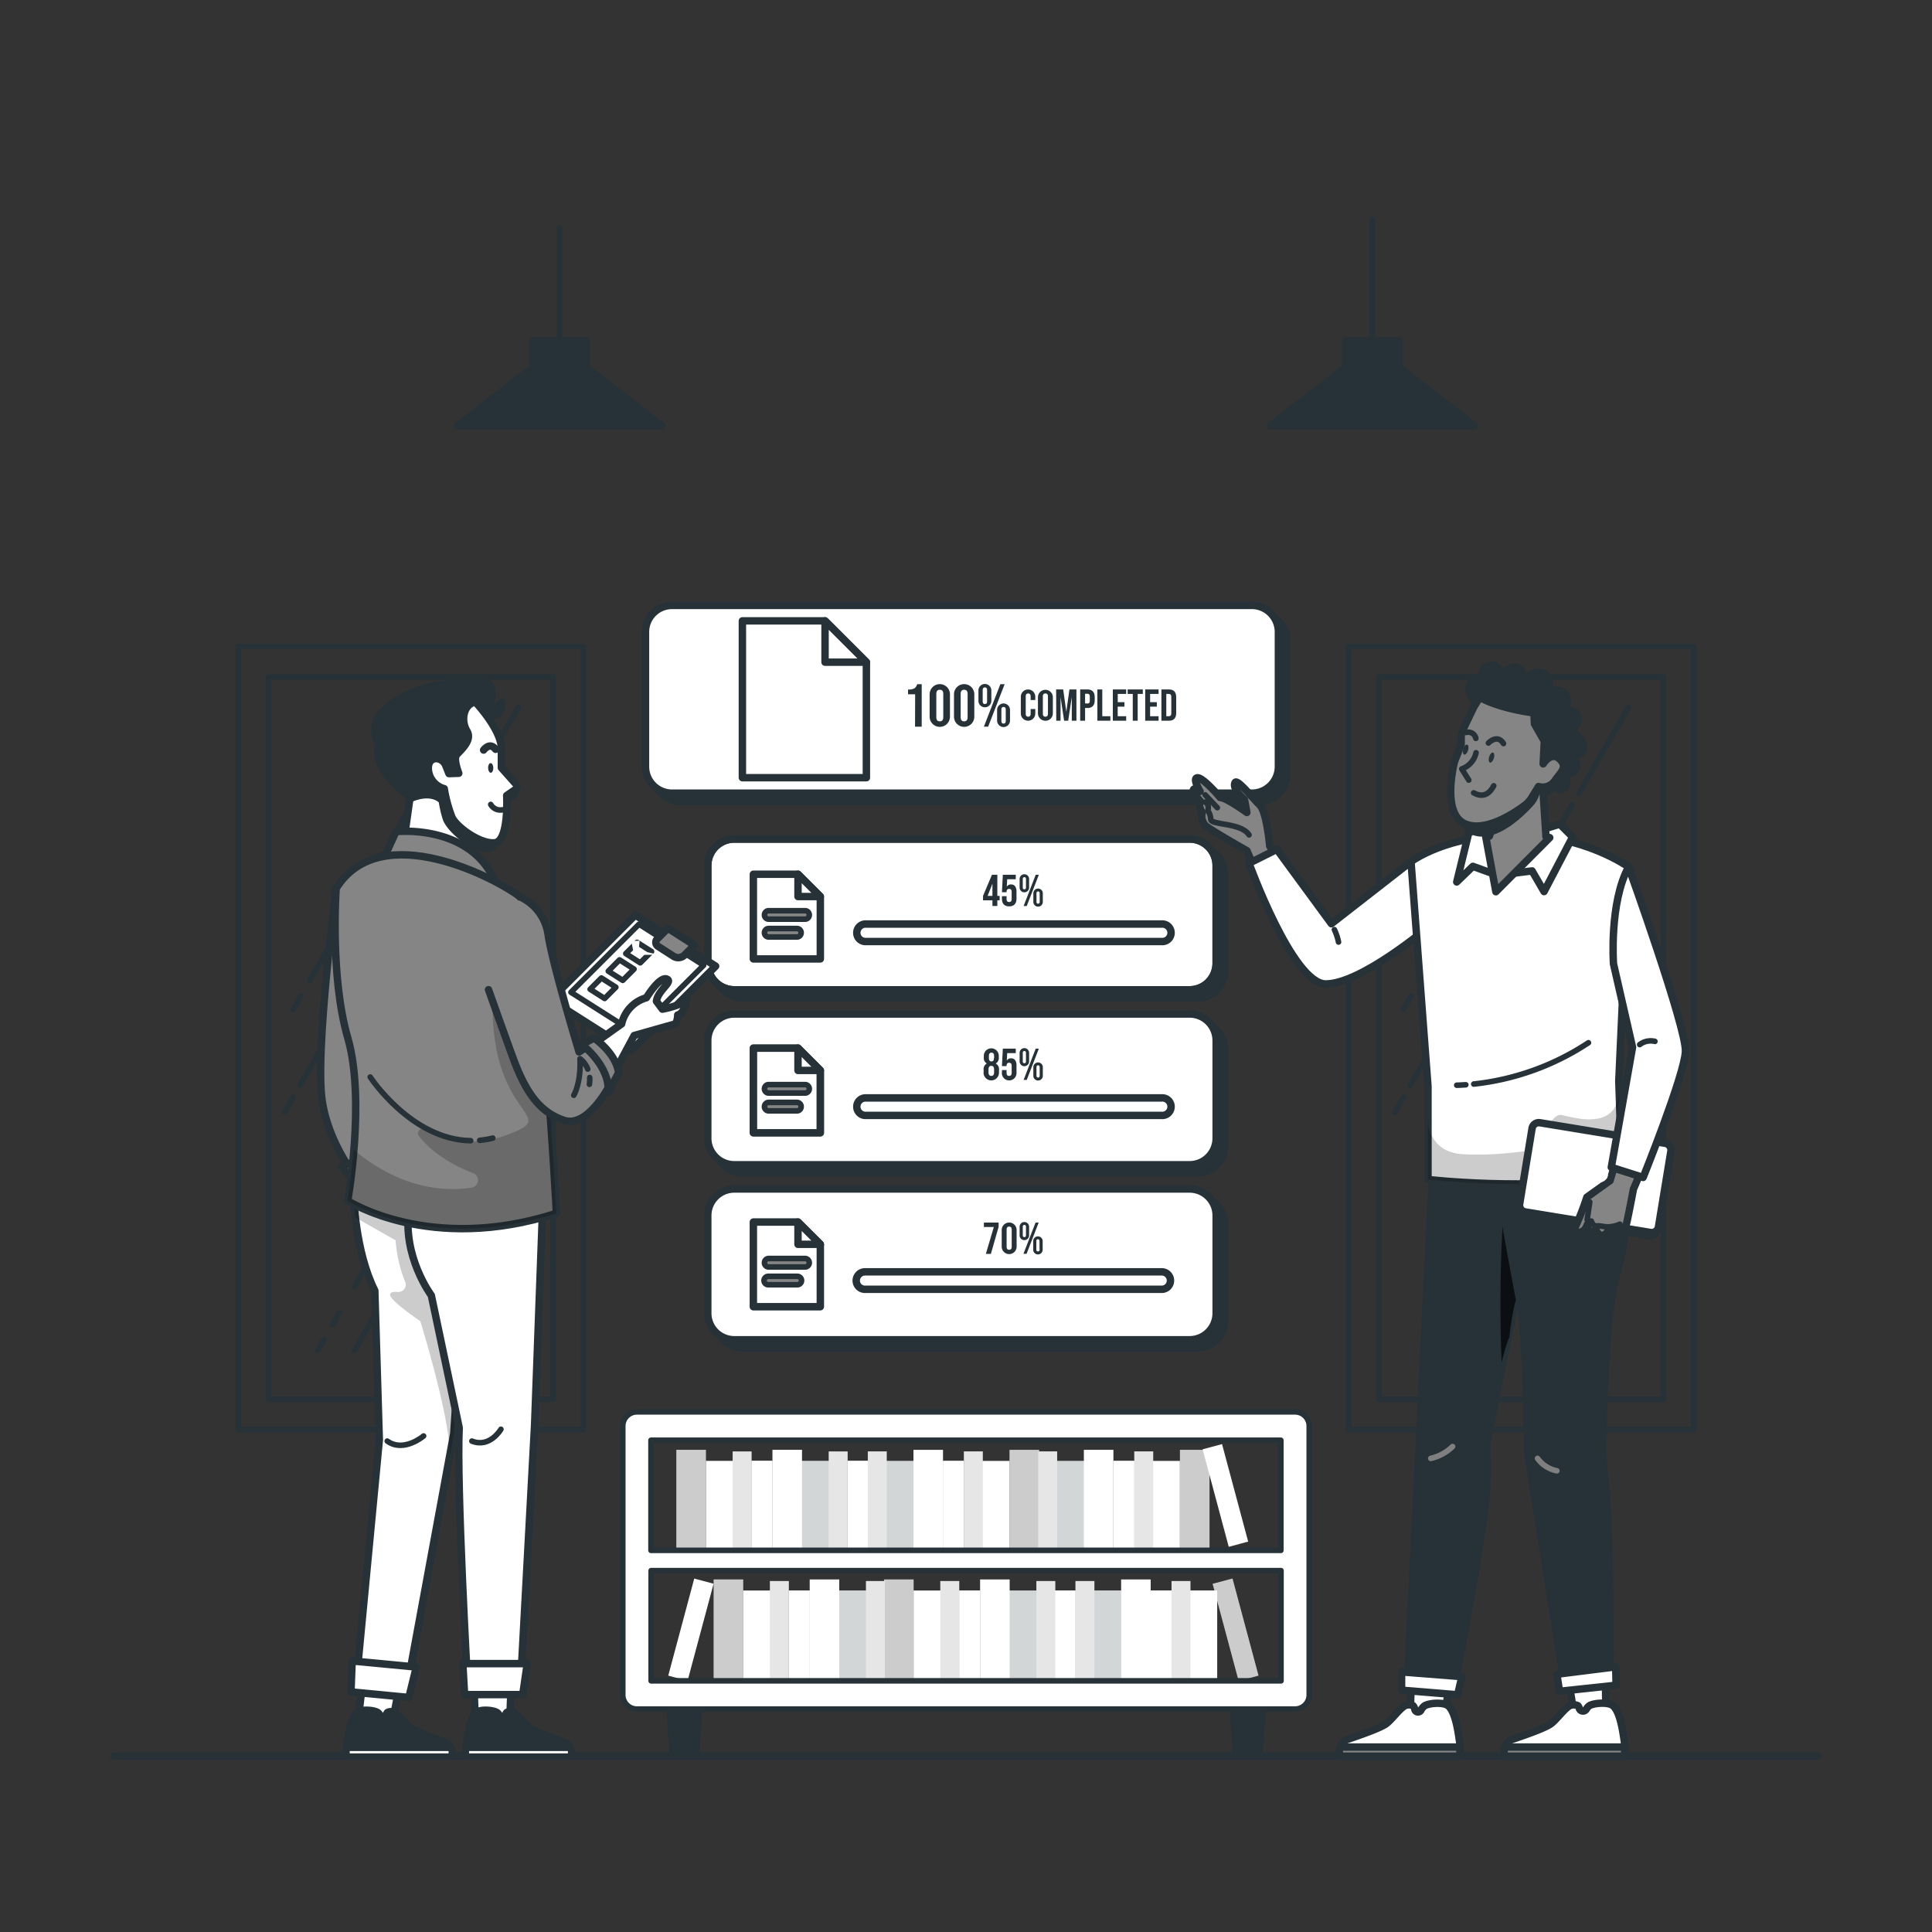 <svg width="260" height="260" fill="none" xmlns="http://www.w3.org/2000/svg"><rect width="100%" height="100%" fill="#333333" stroke="none"/><path d="M227.931 87.022h-46.446v105.362h46.446V87.022Z" stroke="#263238" stroke-width=".75" stroke-linecap="round" stroke-linejoin="round"/><path d="M223.855 91.099h-38.293v97.209h38.293v-97.21ZM189.914 134.02l-1.045 1.814M200.907 114.988l-9.786 16.952M209.887 99.43l-7.415 12.843M211.458 96.715l-.791 1.362M193.029 180.222l-.889 1.539M195.088 176.654l-.941 1.638M207.646 154.903l-10.54 18.262M216.98 138.736l-8.252 14.3M219.024 135.2l-.816 1.414M204.708 168.589l-7.602 13.172M214.432 151.746l-8.616 14.924M216.455 148.247l-1.019 1.763M188.869 147.654l-1.154 2.002M198.973 130.156l-9.178 15.896M211.583 108.316l-11.529 19.963M219.159 95.191l-6.687 11.586M78.515 87.022H32.068v105.362h46.447V87.022Z" stroke="#263238" stroke-width=".75" stroke-linecap="round" stroke-linejoin="round"/><path d="M74.438 91.099H36.145v97.209h38.293v-97.21ZM40.498 134.02l-1.045 1.814M51.485 114.988 41.7 131.94M60.47 99.43l-7.414 12.843M62.036 96.715l-.785 1.362M43.612 180.222l-.889 1.539M45.672 176.654l-.947 1.638M58.23 154.903l-10.546 18.262M67.564 138.736l-8.258 14.3M69.607 135.2l-.821 1.414M55.292 168.589l-7.608 13.172M65.015 151.746 56.4 166.67M67.033 148.247l-1.014 1.763M39.452 147.654l-1.16 2.002M49.55 130.156l-9.177 15.896M62.16 108.316l-11.522 19.963M69.737 95.191l-6.687 11.586" stroke="#263238" stroke-width=".75" stroke-linecap="round" stroke-linejoin="round"/><path d="M15.34 236.304h229.32" stroke="#263238" stroke-linecap="round" stroke-linejoin="round"/><path d="M94.999 195.109H91.02v13.525h3.978v-13.525Z" fill="#fff"/><path opacity=".2" d="M94.999 195.109H91.02v13.525h3.978v-13.525Z" fill="#000"/><path d="M98.982 196.596h-3.978v12.038h3.978v-12.038ZM103.948 196.596h-2.808v12.038h2.808v-12.038Z" fill="#fff"/><path opacity=".9" d="M103.948 196.596h-2.808v12.038h2.808v-12.038Z" fill="#fff"/><path d="M101.145 195.328h-2.548v13.312h2.548v-13.312Z" fill="#fff"/><path opacity=".1" d="M101.145 195.328h-2.548v13.312h2.548v-13.312Z" fill="#000"/><path d="M107.931 195.109h-3.978v13.525h3.978v-13.525ZM111.909 196.596h-3.978v12.038h3.978v-12.038Z" fill="#fff"/><path opacity=".2" d="M111.909 196.596h-3.978v12.038h3.978v-12.038Z" fill="#263238"/><path d="M116.88 196.596h-2.808v12.038h2.808v-12.038Z" fill="#fff"/><path opacity=".8" d="M116.88 196.596h-2.808v12.038h2.808v-12.038Z" fill="#fff"/><path d="M114.072 195.328h-2.548v13.312h2.548v-13.312Z" fill="#fff"/><path opacity=".1" d="M114.072 195.328h-2.548v13.312h2.548v-13.312Z" fill="#000"/><path d="M135.86 208.64h3.978v-13.526h-3.978v13.526Z" fill="#fff"/><path opacity=".2" d="M135.86 208.64h3.978v-13.526h-3.978v13.526Z" fill="#000"/><path d="M131.877 208.64h3.978v-12.038h-3.978v12.038ZM126.911 208.64h2.808v-12.038h-2.808v12.038Z" fill="#fff"/><path opacity=".9" d="M126.911 208.64h2.808v-12.038h-2.808v12.038Z" fill="#fff"/><path d="M129.714 208.634h2.548v-13.312h-2.548v13.312Z" fill="#fff"/><path opacity=".1" d="M129.714 208.634h2.548v-13.312h-2.548v13.312Z" fill="#000"/><path d="M122.928 208.64h3.978v-13.526h-3.978v13.526ZM118.95 208.64h3.978v-12.038h-3.978v12.038Z" fill="#fff"/><path opacity=".2" d="M118.95 208.64h3.978v-12.038h-3.978v12.038Z" fill="#263238"/><path d="M116.786 208.634h2.548v-13.312h-2.548v13.312Z" fill="#fff"/><path opacity=".1" d="M116.786 208.634h2.548v-13.312h-2.548v13.312Z" fill="#000"/><path d="M158.792 208.64h3.978v-13.526h-3.978v13.526Z" fill="#fff"/><path opacity=".2" d="M158.792 208.64h3.978v-13.526h-3.978v13.526Z" fill="#000"/><path d="M154.809 208.64h3.978v-12.038h-3.978v12.038ZM149.843 208.64h2.808v-12.038h-2.808v12.038Z" fill="#fff"/><path opacity=".9" d="M149.843 208.64h2.808v-12.038h-2.808v12.038Z" fill="#fff"/><path d="M152.646 208.634h2.548v-13.312h-2.548v13.312Z" fill="#fff"/><path opacity=".1" d="M152.646 208.634h2.548v-13.312h-2.548v13.312Z" fill="#000"/><path d="M145.86 208.64h3.978v-13.526h-3.978v13.526ZM165.36 208.162l2.613-.701-3.517-13.119-2.613.7 3.517 13.12ZM141.882 208.64h3.978v-12.038h-3.978v12.038Z" fill="#fff"/><path opacity=".2" d="M141.882 208.64h3.978v-12.038h-3.978v12.038Z" fill="#263238"/><path d="M139.719 208.634h2.548v-13.312h-2.548v13.312Z" fill="#fff"/><path opacity=".1" d="M139.719 208.634h2.548v-13.312h-2.548v13.312Z" fill="#000"/><path d="m166.692 226.209 2.672-.716-3.501-13.065-2.672.716 3.501 13.065Z" fill="#fff"/><path opacity=".2" d="m166.692 226.209 2.672-.716-3.501-13.065-2.672.716 3.501 13.065Z" fill="#000"/><path d="M159.827 226.075h3.978v-12.038h-3.978v12.038ZM154.85 226.075h2.808v-12.038h-2.808v12.038Z" fill="#fff"/><path opacity=".9" d="M154.85 226.075h2.808v-12.038h-2.808v12.038Z" fill="#fff"/><path d="M157.659 226.08h2.548v-13.312h-2.548v13.312Z" fill="#fff"/><path opacity=".1" d="M157.659 226.08h2.548v-13.312h-2.548v13.312Z" fill="#000"/><path d="M150.877 226.08h3.978v-13.525h-3.978v13.525ZM146.895 226.075h3.978v-12.038h-3.978v12.038Z" fill="#fff"/><path opacity=".2" d="M146.895 226.075h3.978v-12.038h-3.978v12.038Z" fill="#263238"/><path d="M141.928 226.075h2.808v-12.038h-2.808v12.038Z" fill="#fff"/><path opacity=".8" d="M141.928 226.075h2.808v-12.038h-2.808v12.038Z" fill="#fff"/><path d="M144.731 226.08h2.548v-13.312h-2.548v13.312Z" fill="#fff"/><path opacity=".1" d="M144.731 226.08h2.548v-13.312h-2.548v13.312Z" fill="#000"/><path d="M122.949 212.555h-3.978v13.525h3.978v-13.525Z" fill="#fff"/><path opacity=".2" d="M122.949 212.555h-3.978v13.525h3.978v-13.525Z" fill="#000"/><path d="M126.926 214.042h-3.978v12.038h3.978v-12.038ZM131.898 214.042h-2.808v12.038h2.808v-12.038Z" fill="#fff"/><path opacity=".9" d="M131.898 214.042h-2.808v12.038h2.808v-12.038Z" fill="#fff"/><path d="M129.09 212.768h-2.548v13.312h2.548v-13.312Z" fill="#fff"/><path opacity=".1" d="M129.09 212.768h-2.548v13.312h2.548v-13.312Z" fill="#000"/><path d="M135.875 212.555h-3.978v13.525h3.978v-13.525ZM139.854 214.042h-3.978v12.038h3.978v-12.038Z" fill="#fff"/><path opacity=".2" d="M139.854 214.042h-3.978v12.038h3.978v-12.038Z" fill="#263238"/><path d="M142.017 212.768h-2.548v13.312h2.548v-13.312Z" fill="#fff"/><path opacity=".1" d="M142.017 212.768h-2.548v13.312h2.548v-13.312Z" fill="#000"/><path d="M100.017 212.555h-3.978v13.525h3.978v-13.525Z" fill="#fff"/><path opacity=".2" d="M100.017 212.555h-3.978v13.525h3.978v-13.525Z" fill="#000"/><path d="M103.995 214.042h-3.978v12.038h3.978v-12.038ZM108.966 214.042h-2.808v12.038h2.808v-12.038Z" fill="#fff"/><path opacity=".9" d="M108.966 214.042h-2.808v12.038h2.808v-12.038Z" fill="#fff"/><path d="M106.158 212.768h-2.548v13.312h2.548v-13.312Z" fill="#fff"/><path opacity=".1" d="M106.158 212.768h-2.548v13.312h2.548v-13.312Z" fill="#000"/><path d="M112.944 212.555h-3.978v13.525h3.978v-13.525ZM96.03 213.133l-2.601-.697-3.5 13.064 2.6.698 3.502-13.065ZM116.922 214.042h-3.978v12.038h3.978v-12.038Z" fill="#fff"/><path opacity=".2" d="M116.922 214.042h-3.978v12.038h3.978v-12.038Z" fill="#263238"/><path d="M119.085 212.768h-2.548v13.312h2.548v-13.312Z" fill="#fff"/><path opacity=".1" d="M119.085 212.768h-2.548v13.312h2.548v-13.312Z" fill="#000"/><path d="M94.078 236.304H90.1l-.546-7.696h5.07l-.546 7.696ZM169.899 236.304h-3.978l-.546-7.696h5.07l-.546 7.696Z" fill="#263238"/><path d="M174.283 190.003H85.717a1.908 1.908 0 0 0-1.909 1.908v36.182a1.908 1.908 0 0 0 1.908 1.908h88.567a1.907 1.907 0 0 0 1.908-1.908v-36.182a1.907 1.907 0 0 0-1.908-1.908Zm-1.914 3.822v14.815h-84.76v-14.815h84.76ZM87.63 226.2v-14.83h84.76v14.83H87.63Z" fill="#fff" stroke="#263238" stroke-width=".75" stroke-linecap="round" stroke-linejoin="round"/><path d="M161.189 114.005H99.907a3.567 3.567 0 0 0-3.567 3.567v13.156a3.567 3.567 0 0 0 3.567 3.567h61.282a3.567 3.567 0 0 0 3.567-3.567v-13.156a3.567 3.567 0 0 0-3.567-3.567Z" fill="#263238" stroke="#263238" stroke-linecap="round" stroke-linejoin="round"/><path d="M160.097 112.913H98.815a3.567 3.567 0 0 0-3.567 3.567v13.156a3.567 3.567 0 0 0 3.567 3.567h61.282a3.567 3.567 0 0 0 3.567-3.567V116.48a3.567 3.567 0 0 0-3.567-3.567Z" fill="#fff" stroke="#263238" stroke-linecap="round" stroke-linejoin="round"/><path d="M160.097 112.913H98.815a3.567 3.567 0 0 0-3.567 3.567v13.156a3.567 3.567 0 0 0 3.567 3.567h61.282a3.567 3.567 0 0 0 3.567-3.567V116.48a3.567 3.567 0 0 0-3.567-3.567Z" stroke="#263238" stroke-linecap="round" stroke-linejoin="round"/><path d="M110.396 129.049h-9.012V117.65h6.006l3.006 3.006v8.393Z" fill="#fff"/><path opacity=".5" d="M110.396 129.049h-9.012V117.65h6.006l3.006 3.006v8.393Z" fill="#fff"/><path d="M110.396 129.048h-9.012V117.65h6.006l3.006 3.006v8.392Z" stroke="#263238" stroke-linecap="round" stroke-linejoin="round"/><path d="M107.39 120.656h3.006l-3.006-3.006v3.006Z" fill="#fff" stroke="#263238" stroke-linecap="round" stroke-linejoin="round"/><path d="M103.386 123.698a.573.573 0 0 1 0-1.139h5.008a.57.57 0 0 1 .517.569.573.573 0 0 1-.517.57h-5.008ZM103.386 126.095a.573.573 0 0 1 0-1.139h3.916a.574.574 0 0 1 .369.954.579.579 0 0 1-.369.185h-3.916Z" fill="#858585" stroke="#263238" stroke-width=".75" stroke-linecap="round" stroke-linejoin="round"/><path d="M133.177 124.353h-16.77a1.18 1.18 0 0 0 0 2.355h16.77v-2.355Z" fill="#fff"/><path d="M116.407 126.708a1.176 1.176 0 0 1-1.102-1.177 1.18 1.18 0 0 1 1.102-1.178h39.936a1.18 1.18 0 1 1 0 2.355h-39.936Z" stroke="#263238" stroke-linecap="round" stroke-linejoin="round"/><path d="M133.557 121.16h-1.264v-.598l1.201-2.844h.723v2.844h.312v.598h-.312v.764h-.66v-.764Zm0-.598v-1.638l-.65 1.643.65-.005ZM134.836 120.931v-.327h.624v.374c0 .302.13.411.343.411.213 0 .343-.109.343-.411v-.941c0-.302-.135-.416-.343-.416-.208 0-.343.114-.343.416v.036h-.624l.12-2.35h1.742v.603h-1.155l-.052 1.004a.621.621 0 0 1 .572-.307c.484 0 .733.343.733.962v.946c0 .676-.338 1.04-.988 1.04-.65 0-.972-.364-.972-1.04ZM137.217 119.387v-1.04a.645.645 0 0 1 .379-.643.642.642 0 0 1 .895.643v1.04a.647.647 0 0 1-.164.489.648.648 0 0 1-.473.208.642.642 0 0 1-.606-.435.647.647 0 0 1-.031-.262Zm.853.031v-1.113c0-.182-.083-.26-.213-.26s-.218.078-.218.26v1.113c0 .187.078.265.218.265s.213-.083.213-.265Zm1.311-1.695h.421l-1.628 4.207h-.421l1.628-4.207Zm-.318 3.593v-1.04a.647.647 0 0 1 .165-.489.64.64 0 0 1 1.109.489v1.04a.645.645 0 0 1-.164.489.634.634 0 0 1-.473.208.642.642 0 0 1-.606-.435.645.645 0 0 1-.031-.262Zm.853.031v-1.113c0-.187-.083-.265-.218-.265s-.213.078-.213.265v1.113c0 .187.078.265.213.265s.218-.078.218-.265Z" fill="#263238"/><path d="M161.189 137.55H99.907a3.568 3.568 0 0 0-3.567 3.568v13.156a3.567 3.567 0 0 0 3.567 3.567h61.282a3.567 3.567 0 0 0 3.567-3.567v-13.156a3.568 3.568 0 0 0-3.567-3.568Z" fill="#263238" stroke="#263238" stroke-linecap="round" stroke-linejoin="round"/><path d="M160.097 136.458H98.815a3.568 3.568 0 0 0-3.567 3.568v13.156a3.567 3.567 0 0 0 3.567 3.567h61.282a3.567 3.567 0 0 0 3.567-3.567v-13.156a3.568 3.568 0 0 0-3.567-3.568Z" fill="#fff" stroke="#263238" stroke-linecap="round" stroke-linejoin="round"/><path d="M146.406 147.753h-29.999a1.18 1.18 0 0 0 0 2.355h29.999v-2.355Z" fill="#fff"/><path d="M116.407 150.108a1.176 1.176 0 0 1-1.102-1.177 1.18 1.18 0 0 1 1.102-1.178h39.936a1.18 1.18 0 1 1 0 2.355h-39.936Z" stroke="#263238" stroke-linecap="round" stroke-linejoin="round"/><path d="M132.371 144.352v-.374a.865.865 0 0 1 .431-.858.832.832 0 0 1-.405-.827v-.172a1.009 1.009 0 1 1 2.017 0v.172a.844.844 0 0 1-.41.827.87.87 0 0 1 .436.858v.374a1.038 1.038 0 0 1-1.775.735 1.04 1.04 0 0 1-.305-.735h.011Zm1.409-.036v-.406c0-.317-.13-.473-.374-.473-.245 0-.375.156-.375.473v.406c0 .317.13.473.375.473.244 0 .374-.156.374-.473Zm0-1.898v-.333c0-.276-.12-.421-.348-.421-.229 0-.349.145-.349.421v.333c0 .275.12.421.349.421.228 0 .322-.146.322-.421h.026ZM134.836 144.331v-.327h.624v.374c0 .302.13.411.343.411.213 0 .343-.109.343-.411v-.941c0-.302-.135-.416-.343-.416-.208 0-.343.114-.343.416v.036h-.624l.119-2.35h1.742v.603h-1.154l-.052 1.004a.621.621 0 0 1 .572-.307c.484 0 .733.343.733.962v.946a.987.987 0 0 1-1.917.4 1.005 1.005 0 0 1-.054-.4h.011ZM137.217 142.787v-1.04a.645.645 0 0 1 .379-.643.642.642 0 0 1 .895.643v1.04a.649.649 0 0 1-.03.262.653.653 0 0 1-.349.381.635.635 0 0 1-.516 0 .654.654 0 0 1-.348-.381.65.65 0 0 1-.031-.262Zm.853.031v-1.113c0-.182-.083-.265-.213-.265s-.218.083-.218.265v1.113c0 .187.078.265.218.265s.213-.083.213-.265Zm1.311-1.695h.421l-1.628 4.207h-.421l1.628-4.207Zm-.318 3.593v-1.04a.647.647 0 0 1 .165-.489.64.64 0 0 1 1.109.489v1.04a.647.647 0 0 1-.164.489.634.634 0 0 1-.473.208.642.642 0 0 1-.606-.435.647.647 0 0 1-.031-.262Zm.853.031v-1.113c0-.187-.083-.265-.218-.265s-.213.078-.213.265v1.113c0 .187.078.265.213.265s.218-.078.218-.265Z" fill="#263238"/><path d="M110.396 152.448h-9.012V141.05h6.006l3.006 3.006v8.392Z" fill="#fff"/><path opacity=".5" d="M110.396 152.448h-9.012V141.05h6.006l3.006 3.006v8.392Z" fill="#fff" stroke="#263238" stroke-linecap="round" stroke-linejoin="round"/><path d="M110.396 152.448h-9.012V141.05h6.006l3.006 3.006v8.392Z" stroke="#263238" stroke-linecap="round" stroke-linejoin="round"/><path d="M103.386 147.098a.573.573 0 0 1 0-1.139h5.008a.57.57 0 0 1 .517.569.573.573 0 0 1-.517.57h-5.008ZM103.386 149.495a.573.573 0 0 1 0-1.139h3.916a.574.574 0 0 1 .369.954.579.579 0 0 1-.369.185h-3.916Z" fill="#858585" stroke="#263238" stroke-width=".75" stroke-linecap="round" stroke-linejoin="round"/><path d="M107.39 144.056h3.006l-3.006-3.006v3.006Z" fill="#fff" stroke="#263238" stroke-linecap="round" stroke-linejoin="round"/><path d="M169.567 82.566H91.525a3.567 3.567 0 0 0-3.567 3.567v18.132a3.567 3.567 0 0 0 3.567 3.567h78.042a3.567 3.567 0 0 0 3.567-3.567V86.133a3.567 3.567 0 0 0-3.567-3.567Z" fill="#263238" stroke="#263238" stroke-linecap="round" stroke-linejoin="round"/><path d="M168.475 81.474H90.433a3.567 3.567 0 0 0-3.567 3.567v18.132a3.567 3.567 0 0 0 3.567 3.567h78.042a3.567 3.567 0 0 0 3.567-3.567V85.041a3.567 3.567 0 0 0-3.567-3.567Z" fill="#fff" stroke="#263238" stroke-linecap="round" stroke-linejoin="round"/><path d="M116.594 104.66H99.907V83.554h11.123l5.564 5.558v15.548Z" fill="#fff"/><path opacity=".7" d="M116.594 104.66H99.907V83.554h11.123l5.564 5.558v15.548Z" fill="#fff"/><path d="M116.594 104.66H99.907V83.554h11.123l5.564 5.558v15.548Z" stroke="#263238" stroke-linecap="round" stroke-linejoin="round"/><path d="M111.03 89.112h5.564l-5.564-5.558v5.558Z" fill="#fff" stroke="#263238" stroke-linecap="round" stroke-linejoin="round"/><path d="M104.832 91.712h-3.276v3.276h3.276v-3.276ZM108.201 91.713h-3.276v3.276h3.276v-3.276ZM111.576 91.712H108.3v3.276h3.276v-3.276ZM114.946 91.713h-3.276v3.276h3.276v-3.276ZM104.832 94.989h-3.276v3.275h3.276V94.99ZM108.201 94.989h-3.276v3.275h3.276V94.99ZM111.576 94.989H108.3v3.275h3.276V94.99ZM114.946 94.989h-3.276v3.275h3.276V94.99Z" stroke="#fff" stroke-width=".75" stroke-linecap="round" stroke-linejoin="round"/><path d="M104.832 98.264h-3.276v3.276h3.276v-3.276ZM108.201 98.264h-3.276v3.276h3.276v-3.276ZM111.576 98.264H108.3v3.276h3.276v-3.276ZM114.946 98.264h-3.276v3.276h3.276v-3.276Z" stroke="#fff" stroke-width=".75" stroke-linecap="round" stroke-linejoin="round"/><path d="m101.618 101.223 3.307-3.037 1.638.078 1.789-3.229 1.586 1.591 1.779-1.866 1.591-3.048" stroke="#fff" stroke-width="2" stroke-linecap="round" stroke-linejoin="round"/><path d="m111.431 92.664 1.877-.951.379 2.048" stroke="#fff" stroke-width="2" stroke-linecap="round" stroke-linejoin="round"/><path d="M123.157 93.434h-.957v-.635c.759 0 1.04-.166 1.237-.723h.603v5.72h-.899l.016-4.362ZM125.106 96.45v-3.016a1.37 1.37 0 0 1 1.368-1.368 1.366 1.366 0 0 1 1.368 1.368v3.016a1.366 1.366 0 0 1-1.368 1.367 1.366 1.366 0 0 1-1.368-1.367Zm1.836.057v-3.12c0-.406-.182-.562-.468-.562-.286 0-.468.156-.468.562v3.12c0 .41.182.567.468.567.286 0 .468-.156.468-.567ZM128.383 96.45v-3.016a1.369 1.369 0 0 1 1.367-1.368 1.366 1.366 0 0 1 1.368 1.368v3.016a1.366 1.366 0 0 1-1.368 1.367 1.37 1.37 0 0 1-1.367-1.367Zm1.835.057v-3.12c0-.406-.182-.562-.468-.562-.286 0-.468.156-.468.562v3.12c0 .41.182.567.468.567.286 0 .468-.156.468-.567ZM131.674 94.344v-1.43a.867.867 0 1 1 1.737 0v1.43a.869.869 0 0 1-1.737 0Zm1.165.041v-1.513c0-.255-.115-.364-.297-.364s-.296.11-.296.364v1.513c0 .255.109.359.296.359s.297-.104.297-.359Zm1.783-2.309h.577l-2.22 5.72h-.572l2.215-5.72Zm-.437 4.899V95.54a.863.863 0 0 1 .255-.614.862.862 0 0 1 .946-.189.877.877 0 0 1 .47.47.862.862 0 0 1 .066.333v1.435a.861.861 0 0 1-.254.614.877.877 0 0 1-.614.254.873.873 0 0 1-.614-.254.862.862 0 0 1-.255-.614Zm1.165.041v-1.518c0-.255-.114-.359-.296-.359s-.291.104-.291.359v1.518c0 .25.104.36.291.36s.296-.11.296-.36ZM137.378 96.018v-2.262a.974.974 0 0 1 1.66-.688.97.97 0 0 1 .285.688v.447h-.624v-.489c0-.275-.135-.39-.333-.39-.197 0-.327.115-.327.39v2.35c0 .276.13.386.327.386.198 0 .333-.11.333-.385v-.645h.624v.598a.97.97 0 0 1-.972.972.974.974 0 0 1-.973-.972ZM139.682 95.992v-2.21a1.005 1.005 0 0 1 2.007 0v2.21a1 1 0 0 1-1.003 1.004 1.004 1.004 0 0 1-1.004-1.004Zm1.347.042V93.74c0-.301-.13-.416-.343-.416-.213 0-.343.115-.343.416v2.294c0 .301.135.416.343.416.208 0 .343-.115.343-.416ZM142.131 92.784h.947l.421 3.01.421-3.01h.941v4.206h-.624v-3.182l-.483 3.182h-.551l-.479-3.182v3.182h-.577l-.016-4.206ZM145.366 92.784h.972c.661 0 .983.369.983 1.04v.416c0 .67-.322 1.04-.983 1.04h-.312v1.71h-.66v-4.206Zm.972 1.892c.208 0 .323-.093.323-.395v-.52c0-.301-.115-.395-.323-.395h-.312v1.29l.312.02ZM147.68 92.784h.66v3.603h1.087v.603h-1.747v-4.206ZM149.76 92.784h1.799v.603h-1.139v1.107h.9v.604h-.905v1.29h1.139v.602h-1.794v-4.206ZM152.443 93.387h-.686v-.603h2.038v.603h-.691v3.603h-.661v-3.603ZM154.117 92.784h1.799v.603h-1.138v1.107h.904v.604h-.904v1.29h1.138v.602h-1.799v-4.206ZM156.296 92.784h1.009c.66 0 .982.369.982 1.04v2.126c0 .671-.322 1.04-.982 1.04h-1.009v-4.206Zm.993 3.603c.213 0 .338-.109.338-.405v-2.19c0-.296-.125-.405-.338-.405h-.333v3h.333Z" fill="#263238"/><path d="M161.189 161.101H99.907a3.567 3.567 0 0 0-3.567 3.567v13.156a3.567 3.567 0 0 0 3.567 3.568h61.282a3.567 3.567 0 0 0 3.567-3.568v-13.156a3.567 3.567 0 0 0-3.567-3.567Z" fill="#263238" stroke="#263238" stroke-linecap="round" stroke-linejoin="round"/><path d="M160.097 160.009H98.815a3.567 3.567 0 0 0-3.567 3.567v13.156a3.567 3.567 0 0 0 3.567 3.568h61.282a3.567 3.567 0 0 0 3.567-3.568v-13.156a3.567 3.567 0 0 0-3.567-3.567Z" fill="#fff" stroke="#263238" stroke-linecap="round" stroke-linejoin="round"/><path d="M144.289 171.158h-27.882a1.175 1.175 0 1 0 0 2.35h27.882v-2.35Z" fill="#fff"/><path d="M116.407 173.508a1.172 1.172 0 0 1-.831-2.006c.22-.22.519-.344.831-.344h39.936a1.171 1.171 0 0 1 1.085.725 1.181 1.181 0 0 1 0 .9 1.167 1.167 0 0 1-1.085.725h-39.936Z" stroke="#263238" stroke-linecap="round" stroke-linejoin="round"/><path d="M110.396 175.854h-9.012v-11.399h6.006l3.006 3.001v8.398Z" fill="#fff"/><path opacity=".5" d="M110.396 175.854h-9.012v-11.399h6.006l3.006 3.001v8.398Z" fill="#fff"/><path d="M110.396 175.854h-9.012v-11.399h6.006l3.006 3.001v8.398Z" stroke="#263238" stroke-linecap="round" stroke-linejoin="round"/><path d="M103.386 170.503a.573.573 0 0 1 0-1.139h5.008a.574.574 0 0 1 .369.954.579.579 0 0 1-.369.185h-5.008ZM103.386 172.895a.57.57 0 0 1-.567-.567.57.57 0 0 1 .567-.567h3.916a.57.57 0 0 1 .567.567.569.569 0 0 1-.567.567h-3.916Z" fill="#858585" stroke="#263238" stroke-width=".75" stroke-linecap="round" stroke-linejoin="round"/><path d="M107.39 167.456h3.006l-3.006-3.001v3.001Z" fill="#fff" stroke="#263238" stroke-linecap="round" stroke-linejoin="round"/><path d="M133.744 165.126h-1.337v-.598h1.981v.577l-1.04 3.64h-.676l1.072-3.619ZM134.805 167.736v-2.21a1.003 1.003 0 1 1 2.007 0v2.21a1.004 1.004 0 1 1-2.007 0Zm1.346.042v-2.293c0-.302-.135-.416-.343-.416-.208 0-.343.114-.343.416v2.293c0 .302.135.411.343.411.208 0 .343-.109.343-.411ZM137.217 166.192v-1.04a.647.647 0 0 1 .165-.489.64.64 0 0 1 1.109.489v1.04a.645.645 0 0 1-.164.489.634.634 0 0 1-.473.208.642.642 0 0 1-.606-.435.645.645 0 0 1-.031-.262Zm.853.031v-1.113c0-.187-.083-.265-.213-.265s-.218.078-.218.265v1.113c0 .182.078.26.218.26s.213-.083.213-.26Zm1.29-1.695h.421l-1.628 4.202h-.421l1.628-4.202Zm-.317 3.593v-1.04a.632.632 0 0 1 .164-.489.648.648 0 0 1 .473-.208.66.66 0 0 1 .258.054.654.654 0 0 1 .348.381.65.65 0 0 1 .031.262v1.04a.645.645 0 0 1-.379.643.642.642 0 0 1-.895-.643Zm.852.026v-1.107c0-.188-.083-.266-.218-.266s-.213.078-.213.266v1.107c0 .187.078.265.213.265s.239-.078.239-.265h-.021Z" fill="#263238"/><path d="m61.589 57.304 13.723-10.608 13.722 10.608H61.59Z" fill="#263238" stroke="#263238" stroke-linecap="round" stroke-linejoin="round"/><path d="M78.9 45.864h-7.176V52H78.9v-6.136Z" fill="#263238" stroke="#263238" stroke-linecap="round" stroke-linejoin="round"/><path d="M75.311 30.618V52" stroke="#263238" stroke-width=".75" stroke-linecap="round" stroke-linejoin="round"/><path d="m170.96 57.304 13.728-10.608 13.723 10.608H170.96Z" fill="#263238" stroke="#263238" stroke-linecap="round" stroke-linejoin="round"/><path d="M188.277 45.864h-7.176V52h7.176v-6.136Z" fill="#263238" stroke="#263238" stroke-linecap="round" stroke-linejoin="round"/><path d="M184.688 29.578V52" stroke="#263238" stroke-width=".75" stroke-linecap="round" stroke-linejoin="round"/><path d="m190.045 222.867-.292 8.58 4.441.213 1.617-8.793h-5.766Z" fill="#fff" stroke="#263238" stroke-linecap="round" stroke-linejoin="round"/><path d="M181.355 234.078c1.497-.52 4.087-1.404 5.059-2.012.78-.489 1.867-2.08 2.673-2.528a1.354 1.354 0 0 1 1.071 0c.131.146.216.327.245.52a.444.444 0 0 0 .365.325.446.446 0 0 0 .441-.21c.124-.244.302-.458.52-.624.686-.385 2.543-.494 3.151 0 1.009.827 1.373 3.676 1.56 4.961.047.28 0 1.84 0 1.84h-16.203v-.712a1.642 1.642 0 0 1 .305-.962c.201-.28.486-.489.813-.598Z" fill="#fff" stroke="#263238" stroke-linecap="round" stroke-linejoin="round"/><path d="M196.45 236.34h-16.213v-.712c0-.177.029-.353.088-.52h16.146c0 .546-.021 1.232-.021 1.232Z" fill="#858585" stroke="#263238" stroke-linecap="round" stroke-linejoin="round"/><path d="m192.847 156.348-3.406 69.784 6.24 1.04s3.931-20.196 4.41-26.811c.114-1.56 0-6.266 0-6.266l4.414-21.731s2.907-2.683 3.245-15.459l-14.903-.557Z" fill="#263238" stroke="#263238" stroke-linecap="round" stroke-linejoin="round"/><path opacity=".7" d="M202.083 183.357c.239-1.009.52-2.002.858-2.99.052-.14.114-.27.176-.4.155-1.477.393-2.944.713-4.394.11-.542.402-1.03.827-1.383.121-.275.302-.518.53-.713.227-.196.496-.338.785-.416a27.023 27.023 0 0 0-.873-3.967c-.396-1.363-1.04-2.668-1.233-4.077-.052-.364-.26-.744-.192-.785a13.657 13.657 0 0 1-1.311-.593l-.078-.063a197.157 197.157 0 0 0-.202 19.781Z" fill="#000"/><path d="M192.551 196.264a6.245 6.245 0 0 0 2.933-1.597" stroke="#7F7F7F" stroke-width=".75" stroke-linecap="round" stroke-linejoin="round"/><path d="m188.62 227.458 7.545.619.561-2.444-8.106-.634v2.459ZM210.408 221.811l1.607 10.031 4.108-.322-.136-10.27-5.579.561Z" fill="#fff" stroke="#263238" stroke-linecap="round" stroke-linejoin="round"/><path d="M203.528 234.078c1.503-.52 4.092-1.404 5.059-2.012.78-.489 1.872-2.08 2.673-2.528a1.364 1.364 0 0 1 1.077 0c.094.097.16.218.192.349a.52.52 0 0 0 .957.109 1.53 1.53 0 0 1 .416-.458c.686-.384 2.543-.494 3.151 0 1.009.827 1.373 3.677 1.56 4.961.042.281 0 1.841 0 1.841h-16.198v-.712a1.634 1.634 0 0 1 1.113-1.55Z" fill="#fff" stroke="#263238" stroke-linecap="round" stroke-linejoin="round"/><path d="M218.629 236.34h-16.214v-.712a1.556 1.556 0 0 1 .083-.52h16.146c0 .546-.015 1.232-.015 1.232Z" fill="#858585" stroke="#263238" stroke-linecap="round" stroke-linejoin="round"/><path d="M201.531 158.454s1.56 9.033 2.995 16.609c.978 5.138 1.04 20.317 1.04 20.317l4.982 31.34 6.141-.827s.073-19.292-.619-25.48c-.156-1.378-.41-5.47-.41-5.47s.234-16.37 1.497-21.84c.905-3.9 2.704-7.998.52-15.99l-16.146 1.341Z" fill="#263238" stroke="#263238" stroke-linecap="round" stroke-linejoin="round"/><path d="M206.913 196.264a4.232 4.232 0 0 0 2.6 1.669" stroke="#7F7F7F" stroke-width=".75" stroke-linecap="round" stroke-linejoin="round"/><path d="m209.518 225.311.354 2.298 7.612-.816-.052-2.475-7.914.993Z" fill="#fff" stroke="#263238" stroke-linecap="round" stroke-linejoin="round"/><path d="m172.552 116.672-1.68-2.823s-.406-4.613-1.342-5.512c-.936-.9-3.016-3.547-3.312-3.027-.468.832 1.264 2.314 1.264 2.314l.317 1.716s-2.803-2.017-3.593-2.017c0 0-2.236-2.647-3.027-2.652-.79-.005.323 1.83.323 1.83s-.754-.577-.9-.218c-.146.359.972 1.586.972 1.586s-.431.468.219 1.471a1.833 1.833 0 0 0 .52 1.836c.863.686 5.501 3.312 5.501 3.312l1.56 3.672 3.178-1.488Z" fill="#858585" stroke="#263238" stroke-linecap="round" stroke-linejoin="round"/><path d="M162.188 107.942s.614.249.359 1.149c.245.348.382.76.395 1.185.062.791 4.066.401 5.148 2.08M162.188 106.969l1.633 1.727" stroke="#263238" stroke-width=".75" stroke-linecap="round" stroke-linejoin="round"/><path d="m189.888 115.96-10.717 8.351-7.342-10.005-3.739 1.872s5.876 16.235 10.322 16.235c4.727 0 13.712-7.592 13.712-7.592s.567-1.451-2.236-8.861Z" fill="#fff" stroke="#263238" stroke-linecap="round" stroke-linejoin="round"/><path d="M179.577 125.107a7.49 7.49 0 0 1 .556 1.669" stroke="#263238" stroke-width=".75" stroke-linecap="round" stroke-linejoin="round"/><path d="m189.888 115.96 2.283 30.217v12.553s13.151 1.56 26.125-.333l-.447-12.922 1.315-28.803s-6.021-4.352-15.267-4.352c-9.246 0-14.009 3.64-14.009 3.64Z" fill="#fff" stroke="#263238" stroke-linecap="round" stroke-linejoin="round"/><path opacity=".2" d="m218.296 158.397-.416-11.58c-.223 5.579-6.38 3.484-7.774 3.224-1.492-.281-3.208 4.638-3.208 4.638s-5.72.983-10.197.635c-4.478-.349-4.545-4.436-4.545-4.436v7.852s13.166 1.581 26.14-.333Z" fill="#000"/><path d="M198.333 145.886a34.704 34.704 0 0 0 15.434-5.559l-15.434 5.559Z" fill="#fff"/><path d="M198.333 145.886a34.704 34.704 0 0 0 15.434-5.559" stroke="#263238" stroke-width=".75" stroke-linecap="round" stroke-linejoin="round"/><path d="M196.04 146.042s.442 0 1.222-.057l-1.222.057Z" fill="#fff"/><path d="M196.04 146.042s.442 0 1.222-.057" stroke="#263238" stroke-width=".75" stroke-linecap="round" stroke-linejoin="round"/><path d="m200.491 117.416-2.277-.827-2.174 2.101 1.591-6.5 1.919-1.508.978.619 4.368-.167 3.395.276 1.617-.499 1.727 1.726-3.843 7.348-1.612-2.782-3.557.442-2.132-.229Z" fill="#fff"/><path opacity=".5" d="m200.491 117.416-2.277-.827-2.174 2.101 1.591-6.5 1.919-1.508.978.619 4.368-.167 3.395.276 1.617-.499 1.727 1.726-3.843 7.348-1.612-2.782-3.557.442-2.132-.229Z" fill="#fff"/><path d="m200.491 117.416-2.277-.827-2.174 2.101 1.591-6.5 1.919-1.508.978.619 4.368-.167 3.395.276 1.617-.499 1.727 1.726-3.843 7.348-1.612-2.782-3.557.442-2.132-.229Z" stroke="#263238" stroke-linecap="round" stroke-linejoin="round"/><path d="m208.057 112.616-.52-7.945-5.023.889-1.04 3.734-1.04 3.234-.494.052 1.368 7.426 7.248-7.28-.499-.11Z" fill="#858585"/><path d="M195.707 105.222c0 2.018.312 6.531 3.084 7.056 2.87.546 6.162-2.719 7.342-4.024a3.45 3.45 0 0 0 .681-1.113l.629-1.669c.411.031.823-.056 1.186-.25h-12.922Z" fill="#263238" stroke="#263238" stroke-width=".5" stroke-linecap="round" stroke-linejoin="round"/><path d="m208.057 112.616-.52-7.945-5.023.889-1.04 3.734-1.04 3.234-.494.052 1.368 7.426 7.248-7.28-.499-.11Z" stroke="#263238" stroke-linecap="round" stroke-linejoin="round"/><path d="M199.056 95.02s-2.377-1.81-1.212-3.235c.609-.738 1.399.234 1.399.234s-.421-2.267 1.269-2.6c1.56-.291 1.497 1.498 1.497 1.498s.806-1.534 2.216-1.191c1.123.27.691 1.862.691 1.862s1.498-1.862 3.047-1.04c1.337.702.234 2.386.234 2.386s1.592-.561 2.481.333c.889.895 0 2.08 0 2.08s1.752 0 1.83 1.31c.078 1.311-1.357 1.56-1.357 1.56s2.028.656 2.044 2.247c.015 1.591-1.342 1.082-1.342 1.082s.842 1.497.14 2.293a.837.837 0 0 1-.681.343.842.842 0 0 1-.681-.343s.879 1.887-.234 2.439c-.796.39-1.264-.567-1.264-.567s-.67 1.633-1.482.634c-.811-.998-4.836-8.689-4.836-8.689l-3.759-2.636Z" fill="#263238" stroke="#263238" stroke-width=".75" stroke-linecap="round" stroke-linejoin="round"/><path d="m198.37 95.092-1.498 3.12a2.46 2.46 0 0 0-.234 1.04v.978l-.827 2.08a2.57 2.57 0 0 0-.104.333c-.265 1.107-1.528 7.056 1.56 8.268 2.725 1.071 6.563-1.513 7.972-2.574.351-.265.648-.595.874-.973l.936-1.518a1.962 1.962 0 0 0 2.178-.764c.838-1.202 1.805-1.852.656-2.933-1.15-1.082-2.21.65-2.21.65l.156-3.053-1.332-2.34-.067-1.471s-4.358-.484-7.28-2.08l-.78 1.237Z" fill="#fff" stroke="#263238" stroke-width=".75" stroke-linecap="round" stroke-linejoin="round"/><path d="m198.37 95.092-1.498 3.12a2.46 2.46 0 0 0-.234 1.04v.978l-.827 2.08a2.57 2.57 0 0 0-.104.333c-.265 1.107-1.528 7.056 1.56 8.268 2.725 1.071 6.563-1.513 7.972-2.574.351-.265.648-.595.874-.973l.936-1.518a1.962 1.962 0 0 0 2.178-.764c.838-1.202 1.805-1.852.656-2.933-1.15-1.082-2.21.65-2.21.65l.156-3.053-1.332-2.34-.067-1.471s-4.358-.484-7.28-2.08l-.78 1.237Z" fill="#858585" stroke="#263238" stroke-linecap="round" stroke-linejoin="round"/><path d="M201.021 105.747c-.842 1.628-1.986 1.357-2.704.952" stroke="#263238" stroke-width=".75" stroke-linecap="round" stroke-linejoin="round"/><path d="M201.037 102.05c-.114.369-.348.624-.52.572-.171-.052-.229-.4-.114-.77.114-.369.348-.629.52-.572.171.058.229.401.114.77ZM197.564 100.974c-.115.374-.349.629-.52.572-.172-.058-.229-.401-.115-.77.115-.369.354-.624.52-.567.167.057.229.395.115.765Z" fill="#263238"/><path d="M197.314 98.571a1.043 1.043 0 0 1 1.133.406c.082.117.139.25.167.39M200.304 99.99s1.212-1.273 2.028.079M198.64 101.301a2.987 2.987 0 0 1-1.924 2.179l.946 1.503" stroke="#263238" stroke-width=".75" stroke-linecap="round" stroke-linejoin="round"/><path d="m204.677 160.919-.265 1.607a1.04 1.04 0 0 0 .837 1.17l16.677 2.735a1.04 1.04 0 0 0 1.17-.837l.26-1.607-18.679-3.068Z" fill="#fff" stroke="#263238" stroke-width=".75" stroke-linecap="round" stroke-linejoin="round"/><path d="m224.103 153.862-16.867-2.768a.92.92 0 0 0-1.057.759l-1.672 10.186a.92.92 0 0 0 .759 1.057l16.867 2.768a.919.919 0 0 0 1.057-.759l1.672-10.185a.922.922 0 0 0-.759-1.058Z" fill="#fff"/><path opacity=".5" d="m224.103 153.862-16.867-2.768a.92.92 0 0 0-1.057.759l-1.672 10.186a.92.92 0 0 0 .759 1.057l16.867 2.768a.919.919 0 0 0 1.057-.759l1.672-10.185a.922.922 0 0 0-.759-1.058Z" fill="#fff"/><path d="m224.103 153.862-16.867-2.768a.92.92 0 0 0-1.057.759l-1.672 10.186a.92.92 0 0 0 .759 1.057l16.867 2.768a.919.919 0 0 0 1.057-.759l1.672-10.185a.922.922 0 0 0-.759-1.058Z" stroke="#263238" stroke-linecap="round" stroke-linejoin="round"/><path d="m217.594 155.761-.92 3.12-3.12 2.231a37.145 37.145 0 0 1-1.56 4.009.493.493 0 0 0 .171.65.487.487 0 0 0 .234.073c.432 0 .936-.203 1.212-1.04 0 0 .119 1.643 1.133.639 0 0 .619 1.591 1.586.338 0 0 2.242.333 2.6-1.284.359-1.617.89-4.467.89-4.467l1.424-3.344-3.65-.925Z" fill="#858585" stroke="#263238" stroke-linecap="round" stroke-linejoin="round"/><path d="m213.59 164.164.353-2.408M214.146 164.32s.245.796.796.666 1.336.483 3.052-.24" stroke="#263238" stroke-width=".75" stroke-linecap="round" stroke-linejoin="round"/><path d="M219.164 116.672s7.8 21.674 7.655 24.841c-.146 3.167-5.694 16.941-5.694 16.941l-4.285-1.362 2.86-16.156-2.564-11.227s-.582-8.232 2.028-13.037Z" fill="#fff" stroke="#263238" stroke-linecap="round" stroke-linejoin="round"/><path d="M220.662 140.577a2.42 2.42 0 0 1 2.048-.432" stroke="#263238" stroke-width=".75" stroke-linecap="round" stroke-linejoin="round"/><path d="M215.592 157.435a2.125 2.125 0 0 1-.343-.686 1.184 1.184 0 0 0-.96 1.912 1.194 1.194 0 0 0 1.633.237 1.19 1.19 0 0 0 .481-.771 1.785 1.785 0 0 1-.811-.692ZM63.409 111.691l.946 4.664-10.514.442 1.825-12.927 7.082.822.66 6.999Z" fill="#fff"/><path d="m68.12 104.614-8.793 2.6c.11 1.007.319 2.002.624 2.969.52 1.497 3.687 4.16 5.72 4.129 2.033-.032 2.262-6.511 2.262-6.511l1.227-.681a.564.564 0 0 0 .277-.379.573.573 0 0 0-.1-.458l-1.217-1.669Z" fill="#263238" stroke="#263238" stroke-width=".75" stroke-linecap="round" stroke-linejoin="round"/><path d="m63.409 111.691.946 4.664-10.514.442 1.825-12.927 7.082.822.66 6.999Z" stroke="#263238" stroke-linecap="round" stroke-linejoin="round"/><path d="M63.893 95.259s2.553.52 2.293-2.252c-.26-2.771-5.018-1.076-7.499-.764-2.48.312-10.488 3.302-7.654 8.023 0 0-1.67 2.663 4.342 7.13 0 0 2.855-1.342 4.42.618l1.222-2.381 3.12-5.481-.244-4.893Z" fill="#263238" stroke="#263238" stroke-linecap="round" stroke-linejoin="round"/><path d="M63.705 94.843s2.444 1.362 3.848-.343c0 0 .156 3.64-3.848.343Z" fill="#263238" stroke="#263238" stroke-linecap="round" stroke-linejoin="round"/><path d="M63.96 94.463s3.64 3.833 3.515 6.459v2.397l1.924 2.163a.517.517 0 0 1 .068.638.521.521 0 0 1-.161.163l-1.118.775s.327 6.136-1.597 6.354c-1.924.218-5.127-2.08-5.766-3.432a18.796 18.796 0 0 1-1.04-3.843 2.904 2.904 0 0 1-2.127-2.465c-.224-2.017 1.81-1.96 2.334-.639l.427 1.076 1.32-.047s-.753-1.903-.306-2.464c.447-.562 2.205-1.93 1.399-3.235s-.536-3.525 1.128-3.9Z" fill="#fff" stroke="#263238" stroke-linecap="round" stroke-linejoin="round"/><path d="M66.04 108.259a1.473 1.473 0 0 0 1.56.723" stroke="#263238" stroke-width=".75" stroke-linecap="round" stroke-linejoin="round"/><path d="M65.083 100.937s.827-1.149 1.612-.099" stroke="#263238" stroke-linecap="round" stroke-linejoin="round"/><path d="M66.389 103.334c0 .359-.14.656-.333.661-.193.005-.36-.281-.37-.64-.01-.359.14-.655.333-.66.193-.005.36.265.37.639Z" fill="#263238"/><path d="m49.712 218.525-1.519 13.067 4.52.697 2.49-12.917-5.491-.847Z" fill="#fff" stroke="#263238" stroke-linecap="round" stroke-linejoin="round"/><path d="M47.585 160.784s.182 7.571 2.855 12.896l.608 20.093-3.083 32.375 6.858.655 6.24-33.862 2.08-30.68-15.558-1.477Z" fill="#fff" stroke="#263238" stroke-linecap="round" stroke-linejoin="round"/><path opacity=".2" d="m62.176 177.013-.572-3.603-2.6-11.342-.478-.244-10.92-1.04s0 1.243.244 3.078l5.393 3.058c.127 1.92.56 3.807 1.284 5.59a.984.984 0 0 1-.988 1.357c-.556-.041-1.04 0-1.04.364 0 .843 4.067 3.562 4.067 3.562s4.102 13.26 3.957 18.159l.556-3.016 1.097-15.923Z" fill="#000"/><path d="m63.502 219.383.494 13.145h4.571l.489-13.145h-5.554Z" fill="#fff" stroke="#263238" stroke-linecap="round" stroke-linejoin="round"/><path d="M75.847 234.38a28.388 28.388 0 0 1-4.389-1.748c-.676-.421-1.622-1.799-2.319-2.189a1.169 1.169 0 0 0-.925 0c-.333.271-.349 1.68-.349 1.68s-.587-1.435-1.014-1.68c-.593-.333-2.205-.431-2.73 0-.873.713-1.19 3.188-1.362 4.301-.042.244 0 1.596 0 1.596h14.04v-.619a1.412 1.412 0 0 0-.952-1.341Z" fill="#263238" stroke="#263238" stroke-linecap="round" stroke-linejoin="round"/><path d="m73.065 161.408-1.123 30.373-1.877 34.679H62.92s-1.498-26.619-1.123-34.32l-3.75-17.81s-3.936-5.252-3-11.622l18.018-1.3Z" fill="#fff" stroke="#263238" stroke-linecap="round" stroke-linejoin="round"/><path d="m62.286 223.881.234 4.17h7.826l.608-4.17h-8.668ZM47.393 223.522l-.162 4.17 7.79.744 1.004-4.092-8.632-.822ZM84.91 141.414 74.1 134.54l11.393-11.394 10.816 6.875-11.398 11.393Z" fill="#fff" stroke="#263238" stroke-linecap="round" stroke-linejoin="round"/><path d="m85.53 139.064-8.695-5.528 9.162-9.162 8.695 5.527-9.163 9.163Z" fill="#fff" stroke="#263238" stroke-width=".75" stroke-linecap="round" stroke-linejoin="round"/><path d="m86.164 129.574 1.518-1.519-1.95-1.237-1.518 1.513 1.95 1.243ZM83.808 131.934l1.519-1.518-1.955-1.243-1.514 1.519 1.95 1.242ZM81.37 134.373l1.513-1.518-1.95-1.243-1.518 1.518 1.955 1.243Z" stroke="#263238" stroke-width=".75" stroke-linecap="round" stroke-linejoin="round"/><path d="m89.882 124.92-1.435 1.44a.645.645 0 0 0-.184.523.637.637 0 0 0 .293.47l2.08 1.337a1.199 1.199 0 0 0 1.487-.162l1.326-1.331-3.567-2.277ZM51.413 116.043l1.877-4.123s10.873-1.217 13.775 7.872l-15.652-3.749ZM45.24 119.558s-2.683 20.556-1.97 27.841c.56 5.762 4.357 10.639 4.357 10.639l5.626-2.204-2.86-8.435s.89-15.184 1.732-18.72l-6.885-9.121Z" fill="#858585" stroke="#263238" stroke-linecap="round" stroke-linejoin="round"/><path d="m45.999 157.03 1.586 1.898 6.5-2.533-.842-2.532-7.244 3.167Z" fill="#858585" stroke="#263238" stroke-linecap="round" stroke-linejoin="round"/><path d="M45.24 119.558s-.848 11.81 1.56 20.109c2.408 8.299 0 21.928 0 21.928s11.081 7.171 28.08 1.685c0 0-2.106-40.352-4.92-42.598-2.813-2.247-18.688-10.822-24.72-1.124Z" fill="#858585" stroke="#263238" stroke-linecap="round" stroke-linejoin="round"/><path opacity=".2" d="M74.88 163.28s-.723-13.832-1.882-25.75c-2.46-5.97-6.48-13.921-6.693-2.756-.312 16.146 9.625 15.194 1.753 18.007a12.803 12.803 0 0 1-10.858-.842.643.643 0 0 0-.8.972c1.975 2.512 4.976 4.077 7.28 4.977a1.005 1.005 0 0 1 .642 1.05 1.009 1.009 0 0 1-.85.889c-7.416 1.097-13.23-2.844-15.897-5.137-.312 3.972-.827 6.905-.827 6.905s11.133 7.171 28.132 1.685Z" fill="#000"/><path d="M69.971 120.687a6.613 6.613 0 0 1 3.796 5.127c.562 3.869 4.16 15.751 4.16 15.751l1.196-.775a4.968 4.968 0 0 1 2.87 5.33s-2.922 5.72-6.114 4.644c-3.282-1.113-5.117-3.796-6.76-8.185-.869-2.34-3.375-9.391-3.375-9.391" fill="#858585"/><path d="M69.971 120.687a6.613 6.613 0 0 1 3.796 5.127c.562 3.869 4.16 15.751 4.16 15.751l1.196-.775a4.968 4.968 0 0 1 2.87 5.33s-2.922 5.72-6.114 4.644c-3.282-1.113-5.117-3.796-6.76-8.185-.869-2.34-3.375-9.391-3.375-9.391" stroke="#263238" stroke-linecap="round" stroke-linejoin="round"/><path d="M79.362 145.007c.02.306.005.613-.041.915M77.215 147.399s.983-1.56.842-4.924c.473.358.834.843 1.04 1.399" stroke="#263238" stroke-width=".75" stroke-linecap="round" stroke-linejoin="round"/><path d="m79.908 140.462 3.75-2.672a4.735 4.735 0 0 1 3.327-3.516s1.732-2.86 2.715-2.527c.983.333-1.17 1.498-1.357 2.995l.795 1.066s2.6-.457 3.235-1.3c0 0-.14 1.784-1.17 2.08 0 0 0 1.358-.702 1.311l-5.159 1.456-3 5.6-2.434-4.493Z" fill="#fff" stroke="#263238" stroke-linecap="round" stroke-linejoin="round"/><path d="M64.558 153.462c.593-.054 1.18-.155 1.758-.301M49.821 144.94s5.528 8.455 13.52 8.569" stroke="#263238" stroke-width=".75" stroke-linecap="round" stroke-linejoin="round"/><path d="M78.291 140.556s3.91 2.954 3.536 6.516l1.41-2.699s-.048-2.273-3.282-4.68l-1.664.863Z" fill="#858585" stroke="#263238" stroke-linecap="round" stroke-linejoin="round"/><path d="M62.76 236.34H76.8v-.619c-.001-.152-.026-.303-.074-.447H62.738c0 .473.021 1.066.021 1.066Z" fill="#fff" stroke="#263238" stroke-width=".75" stroke-linecap="round" stroke-linejoin="round"/><path d="M59.8 234.38a28.388 28.388 0 0 1-4.389-1.748c-.676-.421-1.622-1.799-2.314-2.189a1.18 1.18 0 0 0-.93 0c-.333.271-.349 1.68-.349 1.68s-.582-1.435-1.014-1.68c-.593-.333-2.205-.431-2.73 0-.873.713-1.19 3.188-1.362 4.301-.042.244 0 1.596 0 1.596h14.04v-.619a1.412 1.412 0 0 0-.952-1.341Z" fill="#263238" stroke="#263238" stroke-linecap="round" stroke-linejoin="round"/><path d="M46.702 236.34h14.04v-.619c0-.152-.025-.303-.073-.447H46.68c0 .473.02 1.066.02 1.066Z" fill="#fff" stroke="#263238" stroke-width=".75" stroke-linecap="round" stroke-linejoin="round"/><path d="M67.413 192.343s-1.493 2.574-3.91 1.591M57.008 193.248s-2.678 2.288-4.894.686" stroke="#263238" stroke-width=".75" stroke-linecap="round" stroke-linejoin="round"/><path d="m84.952 126.636.374 1.861h3.318l-2.699-.629.13-1.269-1.123.037Z" fill="#fff"/></svg>